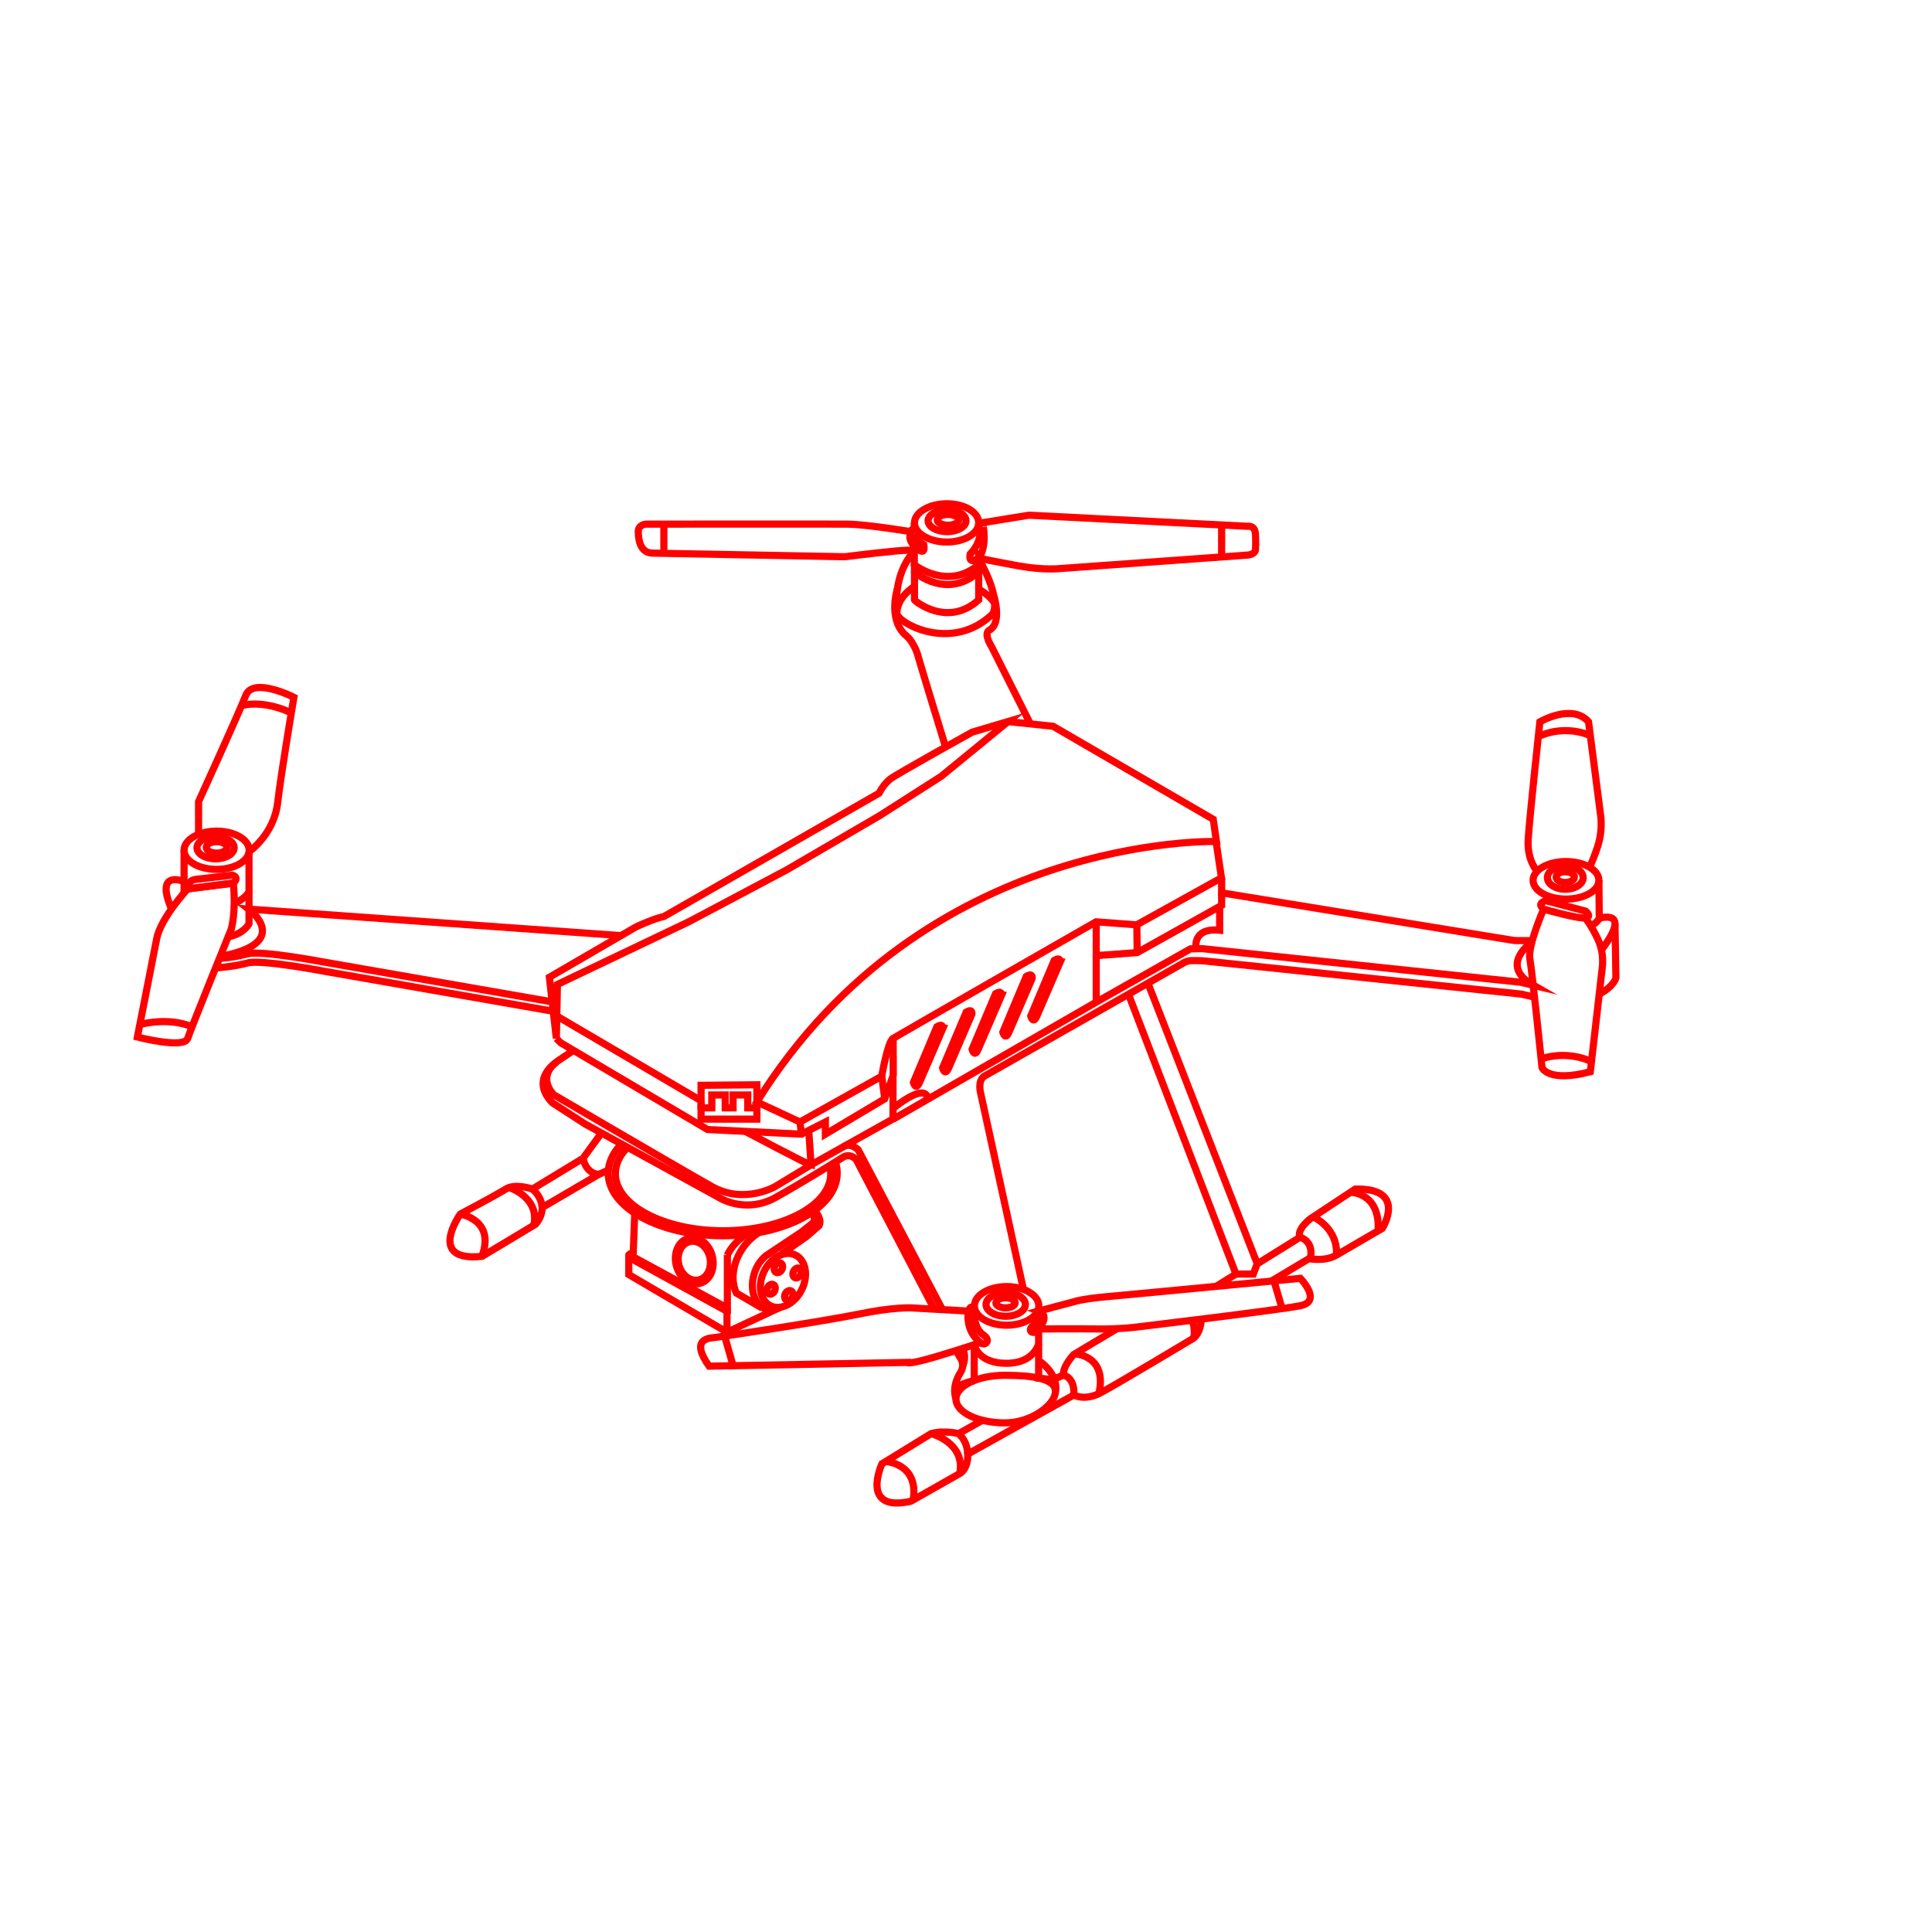 <?xml version="1.0" encoding="utf-8"?>
<!-- Generator: Adobe Illustrator 23.0.1, SVG Export Plug-In . SVG Version: 6.00 Build 0)  -->
<svg version="1.1" id="Layer_1" xmlns="http://www.w3.org/2000/svg" xmlns:xlink="http://www.w3.org/1999/xlink" x="0px" y="0px"
	 viewBox="0 0 1080 1080" style="enable-background:new 0 0 1080 1080;" xml:space="preserve">
<style type="text/css">
	.st0{fill:none;stroke:#FF0000;stroke-width:4;stroke-miterlimit:10;}
</style>
<title>drone -2(red)-01</title>
<path class="st0" d="M104.9,496.9c0,0-15,16.1-17.3,27.8s-10.8,55-10.8,55s26.1,6.8,28.1,0.8s24.4-61.2,24.4-61.2s2.8-9.8,1.1-25.6
	L104.9,496.9z"/>
<path class="st0" d="M139.2,476.1c0,0,13.9-9.5,16-27.3s9.1-59,9.1-59s-22.8-11.6-26.9-1.1S111,448.1,111,448.1v18"/>
<ellipse class="st0" cx="121.1" cy="475.3" rx="18.2" ry="10.7"/>
<ellipse class="st0" cx="120.5" cy="473.9" rx="10.4" ry="6.2"/>
<ellipse class="st0" cx="121.1" cy="473.7" rx="5.8" ry="3.2"/>
<path class="st0" d="M104.9,496.9c0,0-0.2-4.8,4.4-5.3s20.6-2.4,20.6-2.4s4.2,1.1,0.6,4.4L104.9,496.9z"/>
<path class="st0" d="M139.2,476.1v22.1c0,0-0.9,3.5-8.3,6.9"/>
<line class="st0" x1="102.9" y1="475.3" x2="102.9" y2="499.1"/>
<path class="st0" d="M102.9,492.8c0,0-16.7-7.2-7,15.4"/>
<path class="st0" d="M139.2,498.2v18.2c0,0-2.9,5.7-11.7,7.3"/>
<path class="st0" d="M123,534.7c41.3-7.6,16.1-26.5,16.1-26.5L347,523"/>
<path class="st0" d="M78.2,572.7c0,0,15.7-4.4,29.2,1.3"/>
<path class="st0" d="M134.9,394.5c0,0,11.3-3.8,27.9,4"/>
<path class="st0" d="M859.2,486.9c-1-1.1-5.7-7.1-4.9-18.2c0.8-12.5,6.5-65.2,6.5-65.2s18.1-10.5,27.2,0l6.9,53.4
	c0.5,5.5-0.1,11-1.8,16.3c-1.3,4-2.8,7.8-4.5,11.6"/>
<path class="st0" d="M862.9,508.2c0,0-4.4-3.1,1.3-4.7l22.1,5.8c0,0,4,3.1,0,3.8S862.9,508.2,862.9,508.2z"/>
<path class="st0" d="M862.9,508.2c0,0-9,20.6-7.7,27.8s6.8,60.8,6.8,60.8s3.4,8.5,27,2.3l6.6-57.5c0.8-5.6,0-11.3-2.3-16.4
	c-3.8-8.1-7.1-12-7.1-12"/>
<ellipse class="st0" cx="875.4" cy="492.1" rx="18.4" ry="10.5"/>
<ellipse class="st0" cx="875" cy="490.6" rx="10" ry="6.5"/>
<ellipse class="st0" cx="875" cy="490.3" rx="5.1" ry="3"/>
<path class="st0" d="M893.8,492.1l0.2,21.2c-1,1.9-2.7,3.4-4.8,4.1"/>
<path class="st0" d="M894,513.3c0,0,18.9-5.7,1.3,17.6"/>
<path class="st0" d="M902.8,516.4l0.5,30.2c0,0-0.8,4.5-9.2,9.1"/>
<path class="st0" d="M549.3,292.2l25.8-4.2l122.2,6.2c0,0,4.3-0.9,4.5,4.5c0.2,2.9,0.2,5.9,0,8.8c0,0-0.3,2.5-4.5,2.8
	S593,317.8,593,317.8s-9.3,1.1-23.2-1.4s-22.7-4.4-22.7-4.4"/>
<path class="st0" d="M547.1,311.9c0,0-5.9,4.5-4.8-2.1c0,0,7.3-7.3,5.1-14.8c-0.8-2.6,1.9-2.8,1.9-2.8S552.3,305.1,547.1,311.9z"/>
<path class="st0" d="M547.1,292.3c0,5.9-8,10.7-17.8,10.7s-18.1-4.8-18.1-10.7s8.3-10.7,18.1-10.7S547.1,286.3,547.1,292.3z"/>
<ellipse class="st0" cx="529.4" cy="291.1" rx="10.6" ry="6.1"/>
<ellipse class="st0" cx="529.9" cy="290.6" rx="6" ry="3"/>
<path class="st0" d="M511.1,298.4c0,3.1,5.3,6.1,5.3,6.1s1.2,5.8-2.8,2.8s-5.9-5.5-4.5-10.1c0,0-24.7-4.1-35.3-4.2s-113,0-113,0
	s-4.1,0.5-4,4.2s0.6,11.8,7.9,12l106.4,2c0.7,0,1.5,0,2.2-0.1c5.4-0.7,28.7-3.5,33.8-3.5l6.4-0.1"/>
<line class="st0" x1="511.1" y1="292.3" x2="511.1" y2="298.4"/>
<path class="st0" d="M509.1,297.2c0,0,0.6-1.7,1.7-1.5"/>
<path class="st0" d="M511.2,319.6v15.7c0,0.6,18.6,15.8,35.9,0v-15.7"/>
<path class="st0" d="M511.2,315.6v4c0,0.6,18.6,15.8,35.9,0v-4"/>
<path class="st0" d="M511.2,307.9c0.3,0.1-11.9,10.2-9.9,34.6c0,0.4,0.2,0.9,0.4,1.3c2.7,5.8,31.2,20.4,53.1-0.5
	c0,0,5.9-6.6-7.8-31.3v3.7c-17.3,14.7-35.9,0-35.9,0v-8.3"/>
<path class="st0" d="M501.4,342.5c0,0-0.6-7.9,9.9-14.8"/>
<path class="st0" d="M556.1,337.6c0,0-1.5-3.9-9-8.3"/>
<path class="st0" d="M120.5,541.1c0,0,10.4-0.7,17.9-2.8s43.2,4.7,43.2,4.7l127.6,22.3"/>
<path class="st0" d="M122.6,535.8c5.3-0.4,10.6-1.2,15.8-2.6c7.5-2.1,43.2,4.7,43.2,4.7l125.6,21.9"/>
<path class="st0" d="M528.6,417.6c0,0-13.1-42.7-15.3-50.5c-0.9-3.5-2.5-6.7-4.6-9.6c-0.7-0.8-1.4-1.6-2.3-2.3
	c-10.2-8.8-4.8-25.8-4.8-25.8"/>
<path class="st0" d="M555.7,333.5c0,0,4.5,14.9-2.6,18.7c-3.6,2,1.2,9.3,1.2,9.3l21.5,42.8"/>
<path class="st0" d="M580.6,732.9l19.3-5.1c0,0,4.5-1.7,19.3-3s107.7-10.2,107.7-10.2s12.5,12.8,0,15.3s-93,12.1-93,12.1
	c-6.9,0.7-13.8,1-20.8,0.9c-11.2-0.2-32.5,0-32.5,0S587.4,735.4,580.6,732.9z"/>
<ellipse class="st0" cx="562.7" cy="730" rx="18" ry="10.8"/>
<ellipse class="st0" cx="562.2" cy="729.2" rx="11" ry="6.6"/>
<ellipse class="st0" cx="562.1" cy="728.3" rx="5.4" ry="2.8"/>
<path class="st0" d="M541.3,732.9c0,0,1.8-4.9,2.7,0s1.3,10.3,5.8,13.4s0.8,6.4-1.7,4.3S540,743.5,541.3,732.9z"/>
<path class="st0" d="M541.3,732.9l-32.2-1.8c0,0-10.3-0.4-28.6,3.4s-78.1,12.9-81.1,13.2s-13.9,0.7-3,16l110.7-2.1
	c0,0-0.1,1.6,16.4-3.3s24.5-7.8,24.5-7.8"/>
<path class="st0" d="M580.6,732.9c0,0,0.2,5.3-3.3,8.3s0.9,5.5,3.3,1.7v8.3c0,0-2.5,10.9-18,10.9c-16.2,0-18-10.4-18-10.4v20"/>
<path class="st0" d="M590,777.8c0,7.3-13.2,17.6-28.3,17.6s-27.3-5.9-27.3-13.3s12.2-13.3,27.3-13.3S590,770.5,590,777.8z"/>
<path class="st0" d="M534.5,782.1c0,0-3.1-6.3,2.6-15.2c1.3-2.1,1.4-4.8,0.2-7l-2.8-4.8"/>
<path class="st0" d="M580.6,751.3v19.1c0,0,7,0.5,9,1.4"/>
<path class="st0" d="M544.7,771.8c0,0-8.4,1.4-11,5"/>
<path class="st0" d="M590,777.8c0,0,2.5-8.9-9.4-17.3"/>
<path class="st0" d="M572.1,720.8l-24-110.1c0,0-1.7-6.5,2.1-9.1l111-63.1c1.2-0.8,2.7-1.3,4.2-1.5h4.5c1.2,0,2.5,0.1,3.7,0.2
	l176.7,18.5l7.5,1.7"/>
<path class="st0" d="M538.1,754c0,0,2.5,4,0,9.8"/>
<path class="st0" d="M526.9,732.2l-47.2-89.5c0,0-4.5-4.2-8.1-1.7"/>
<path class="st0" d="M311,580.5l-3.9-34.2l48.5-28.2c0,0,9.8-4.6,15.6-5.8l120.2-68.9c1.5-3,3.6-5.7,6.2-7.9
	c3.8-2.9,45.8-26.2,45.8-26.2l20.2-6l-37.5,30.7l-34.6,22.1l-51.8,30.2l-54.7,29l-73.4,35L311,580.5z"/>
<path class="st0" d="M563.8,403.4l24.9,2.6l89.5,52l1.8,12.4c0,0-163.3-4.8-256.9,145.6l24.1,11.2l45.7-25.6c0,0,3.3-19.2,6.3-21.1
	s113.5-65.2,113.5-65.2l22.7,1.7l47.4-26.3l-3-20.2"/>
<path class="st0" d="M311,580.5l2.4,2.4l82.1,48.5L448,634l13.4-6.8v6.8l33.1-19.7l4.7-12.8v24l-45.9,25.7l-20,12.1
	c0,0-17.3,10.1-35.3,0s-88.4-51.3-88.4-51.3s-10.8-10.3,3.2-19.6l7.6-5.1"/>
<line class="st0" x1="499.3" y1="580.5" x2="499.3" y2="601.6"/>
<line class="st0" x1="492.9" y1="601.6" x2="494.6" y2="614.4"/>
<line class="st0" x1="447.2" y1="627.2" x2="448" y2="634"/>
<path class="st0" d="M452.1,632l1.3,19.3c-1.6-0.2-36.9-18.9-36.9-18.9"/>
<path class="st0" d="M499.3,625.6l114.9-66.2l51.3-29l6.6-0.1l178,18.8l7.1,1.7c-20-11.3-0.7-24.3-0.7-24.3"/>
<path class="st0" d="M682.9,490.8v8.3l162,26.4c1,0.2,2.1,0.3,3.2,0.3h8.8"/>
<polyline class="st0" points="612.8,515.3 612.8,534.2 635.7,532.5 682.9,506.1 682.9,499.1 "/>
<line class="st0" x1="635.5" y1="517" x2="635.7" y2="532.5"/>
<line class="st0" x1="612.8" y1="534.2" x2="612.8" y2="560.2"/>
<path class="st0" d="M499.3,619.6c0,0,17.9-15.1,19.5-5.3"/>
<path class="st0" d="M523.7,574l-13.1,31.1c0,0,1.3,4.9,3.4,0c2.2-4.9,13-30.1,13-30.1S527.5,571.6,523.7,574z"/>
<path class="st0" d="M540.1,565.8L526.9,597c0,0,1.3,4.9,3.4,0s13-30.1,13-30.1S543.9,563.5,540.1,565.8z"/>
<path class="st0" d="M556.5,555.5l-13.1,31.1c0,0,1.3,4.9,3.4,0s13-30.1,13-30.1S560.3,553.2,556.5,555.5z"/>
<path class="st0" d="M573.7,545.8L560.6,577c0,0,1.3,4.9,3.4,0s13-30.1,13-30.1S577.5,543.5,573.7,545.8z"/>
<path class="st0" d="M589.3,536.9L576.2,568c0,0,1.3,4.9,3.4,0s13-30.1,13-30.1S593.1,534.6,589.3,536.9z"/>
<path class="st0" d="M668.6,530.3c0,0-2.4-11.9,13.2-10.3v-13.3"/>
<path class="st0" d="M311.3,593.6c0,0-15.5,9.4-2.5,22.9l18.4,11.9l76.3,41.9c9.4,4.6,20.5,4.4,29.7-0.7
	c15.5-8.6,38.4-22.9,38.4-22.9c4-2.1,7,1.5,7,1.5l43.8,83.9"/>
<polyline class="st0" points="311.3,568 391.9,615.3 391.9,606.7 423.1,606.4 423.1,616 423.1,625.6 391.9,625.6 391.9,619.3 
	397.9,619.3 397.9,612.1 405.4,612.1 405.4,619.3 409.8,619.3 409.8,612.1 418,612.1 418,619.3 423.1,619.3 "/>
<line class="st0" x1="391.9" y1="620.2" x2="391.9" y2="615.3"/>
<polyline class="st0" points="630.4,554.7 690.9,712.2 700.6,712.2 702.8,706.4 641.7,549.6 "/>
<line class="st0" x1="690.9" y1="712.2" x2="679.8" y2="719.1"/>
<path class="st0" d="M624.3,742.8l-24.1,14.4c0,0-6.1,6.4-5.8,11.5l-5.1,2.2"/>
<path class="st0" d="M549.3,793.9l-13.4,7.5c0,0-8.2-2-15.4,0l-27.5,16.9c0,0-12.6,27.4,16.2,20.9l26.8-15.2c0,0,5.2-2,5-11.2
	l59.3-33c0,0,5.9,3.6,15.1-1.3s51.9-30.5,51.9-30.5s3.9-2.7,4.2-10.6"/>
<path class="st0" d="M710.6,716.2l21.1-12.6c0,0,9,1.8,15.4-2s25.6-14.9,25.6-14.9s14.3-22.7-15.1-22l-25.1,16.6
	c0,0-7.7,5.8-5.9,10.4l-23.8,14.8"/>
<path class="st0" d="M734,680.2c0,0,13.9,6,13.1,21.3"/>
<path class="st0" d="M754.7,666.5c0,0,16.8-0.3,15.7,21.4"/>
<path class="st0" d="M726.6,691.6c0,0,8,1.8,5.9,12"/>
<path class="st0" d="M666.6,738c0,0,1.8,6.1,0.6,10"/>
<path class="st0" d="M600.8,756.8c0,0,18.4,0.7,13.5,22.2"/>
<path class="st0" d="M594.4,768.6c0,0,6.7,1.4,5.8,11.2"/>
<path class="st0" d="M495.2,817c0,0,18.5,1,15.3,21.5"/>
<path class="st0" d="M520.5,801.4c0,0,19.4,5,16,22.3"/>
<path class="st0" d="M336.2,633.4l-10.3,14.1l-28.3,17.2c0,0-9.5-3.4-14.9,0s-25.4,14-25.4,14s-19.1,26.9,12.2,23.6l29.8-17.9
	c2.2-2.4,3.5-5.4,3.8-8.6c0-0.3,0-0.6,0-0.8l31.6-18.5l5.8-2.6"/>
<path class="st0" d="M535.9,801.4c3.2,2.9,5,7.1,5,11.4"/>
<path class="st0" d="M325.9,647.5c0,0,1.3,8.2,8.6,9"/>
<path class="st0" d="M297.6,664.6c0,0,5.3,4.4,5.4,10.3"/>
<path class="st0" d="M284.5,663.8c0,0,17.4,5.4,13.9,21.2"/>
<path class="st0" d="M257.2,678.7c0,0,19.9,3,12.2,23.6"/>
<path class="st0" d="M467,649.6c0.7,2,1,4.1,1,6.2c0,19.3-28.7,35-64,35s-64-15.7-64-35c0-5.7,2.5-11,6.8-15.7"/>
<path class="st0" d="M463.9,652.1c0.3,1.3,0.5,2.7,0.5,4c0,17.6-27,31.9-60.2,31.9S344,673.7,344,656.1c0-5.2,2.3-10.1,6.5-14.4"/>
<ellipse transform="matrix(0.972 -0.236 0.236 0.972 -155.388 111.587)" class="st0" cx="388.1" cy="704.5" rx="8.9" ry="11"/>
<ellipse transform="matrix(0.972 -0.236 0.236 0.972 -155.388 111.587)" class="st0" cx="388.1" cy="704.5" rx="10.4" ry="13"/>
<polyline class="st0" points="354.8,678.7 353.9,702.6 406.6,731.2 406.6,701.5 "/>
<path class="st0" d="M406.4,731.2l-1.5,1l-52.2-28.7c-0.9-0.3-1.4-1.2-1.1-2.1c0,0,0-0.1,0-0.1c0.5-0.6,1.4-0.7,2.1-0.3"/>
<polyline class="st0" points="406.4,731.2 406.4,744.7 351.5,712.5 351.5,701.9 "/>
<ellipse transform="matrix(0.445 -0.896 0.896 0.445 -398.006 789.192)" class="st0" cx="437.3" cy="715.5" rx="15.8" ry="11.7"/>
<path class="st0" d="M436.8,701l14.1-9.8l7-6.1c1.8-3.8-2.4-8.2-2.4-8.2"/>
<path class="st0" d="M406.4,744.7l30-14c-2.3,1.5-5.2,1.9-7.9,1.2c-6.4-1.8-9.6-10.5-7-19.5c1.1-4.1,3.4-7.7,6.6-10.4l19.8-13.2
	l7.1-5.6c1-4.4-1.6-5.2-1.6-5.2"/>
<ellipse transform="matrix(0.445 -0.896 0.896 0.445 -393.08 783.003)" class="st0" cx="434.8" cy="708.4" rx="2.9" ry="2.2"/>
<ellipse transform="matrix(0.445 -0.896 0.896 0.445 -403.737 796.853)" class="st0" cx="440.6" cy="723.9" rx="2.9" ry="2.2"/>
<ellipse transform="matrix(0.445 -0.896 0.896 0.445 -406.117 786.014)" class="st0" cx="430.7" cy="720.4" rx="2.9" ry="2.2"/>
<ellipse transform="matrix(0.445 -0.896 0.896 0.445 -389.852 793.967)" class="st0" cx="445.2" cy="711.3" rx="2.9" ry="2.2"/>
<path class="st0" d="M424,689.1c-3.3,2.2-6.2,4.9-8.5,8.2c-6,8.4-7.2,18.4-3.9,25.5l14.4,8.4"/>
<path class="st0" d="M417,690.1c-3.3,2.2-6.2,4.9-8.5,8.2c-0.7,1.1-1.4,2.2-1.9,3.4"/>
<line class="st0" x1="371.1" y1="293.6" x2="371.1" y2="309.2"/>
<line class="st0" x1="682.9" y1="293.6" x2="682.9" y2="311.1"/>
<line class="st0" x1="405.4" y1="748" x2="409.9" y2="763.8"/>
<line class="st0" x1="712.3" y1="716.5" x2="716.9" y2="732.2"/>
<path class="st0" d="M861.2,411.2c8.9-3.7,18.9-3.7,27.8,0"/>
<path class="st0" d="M861.5,591.9c9.3-3,19.3-2.4,28.2,1.5"/>
</svg>
